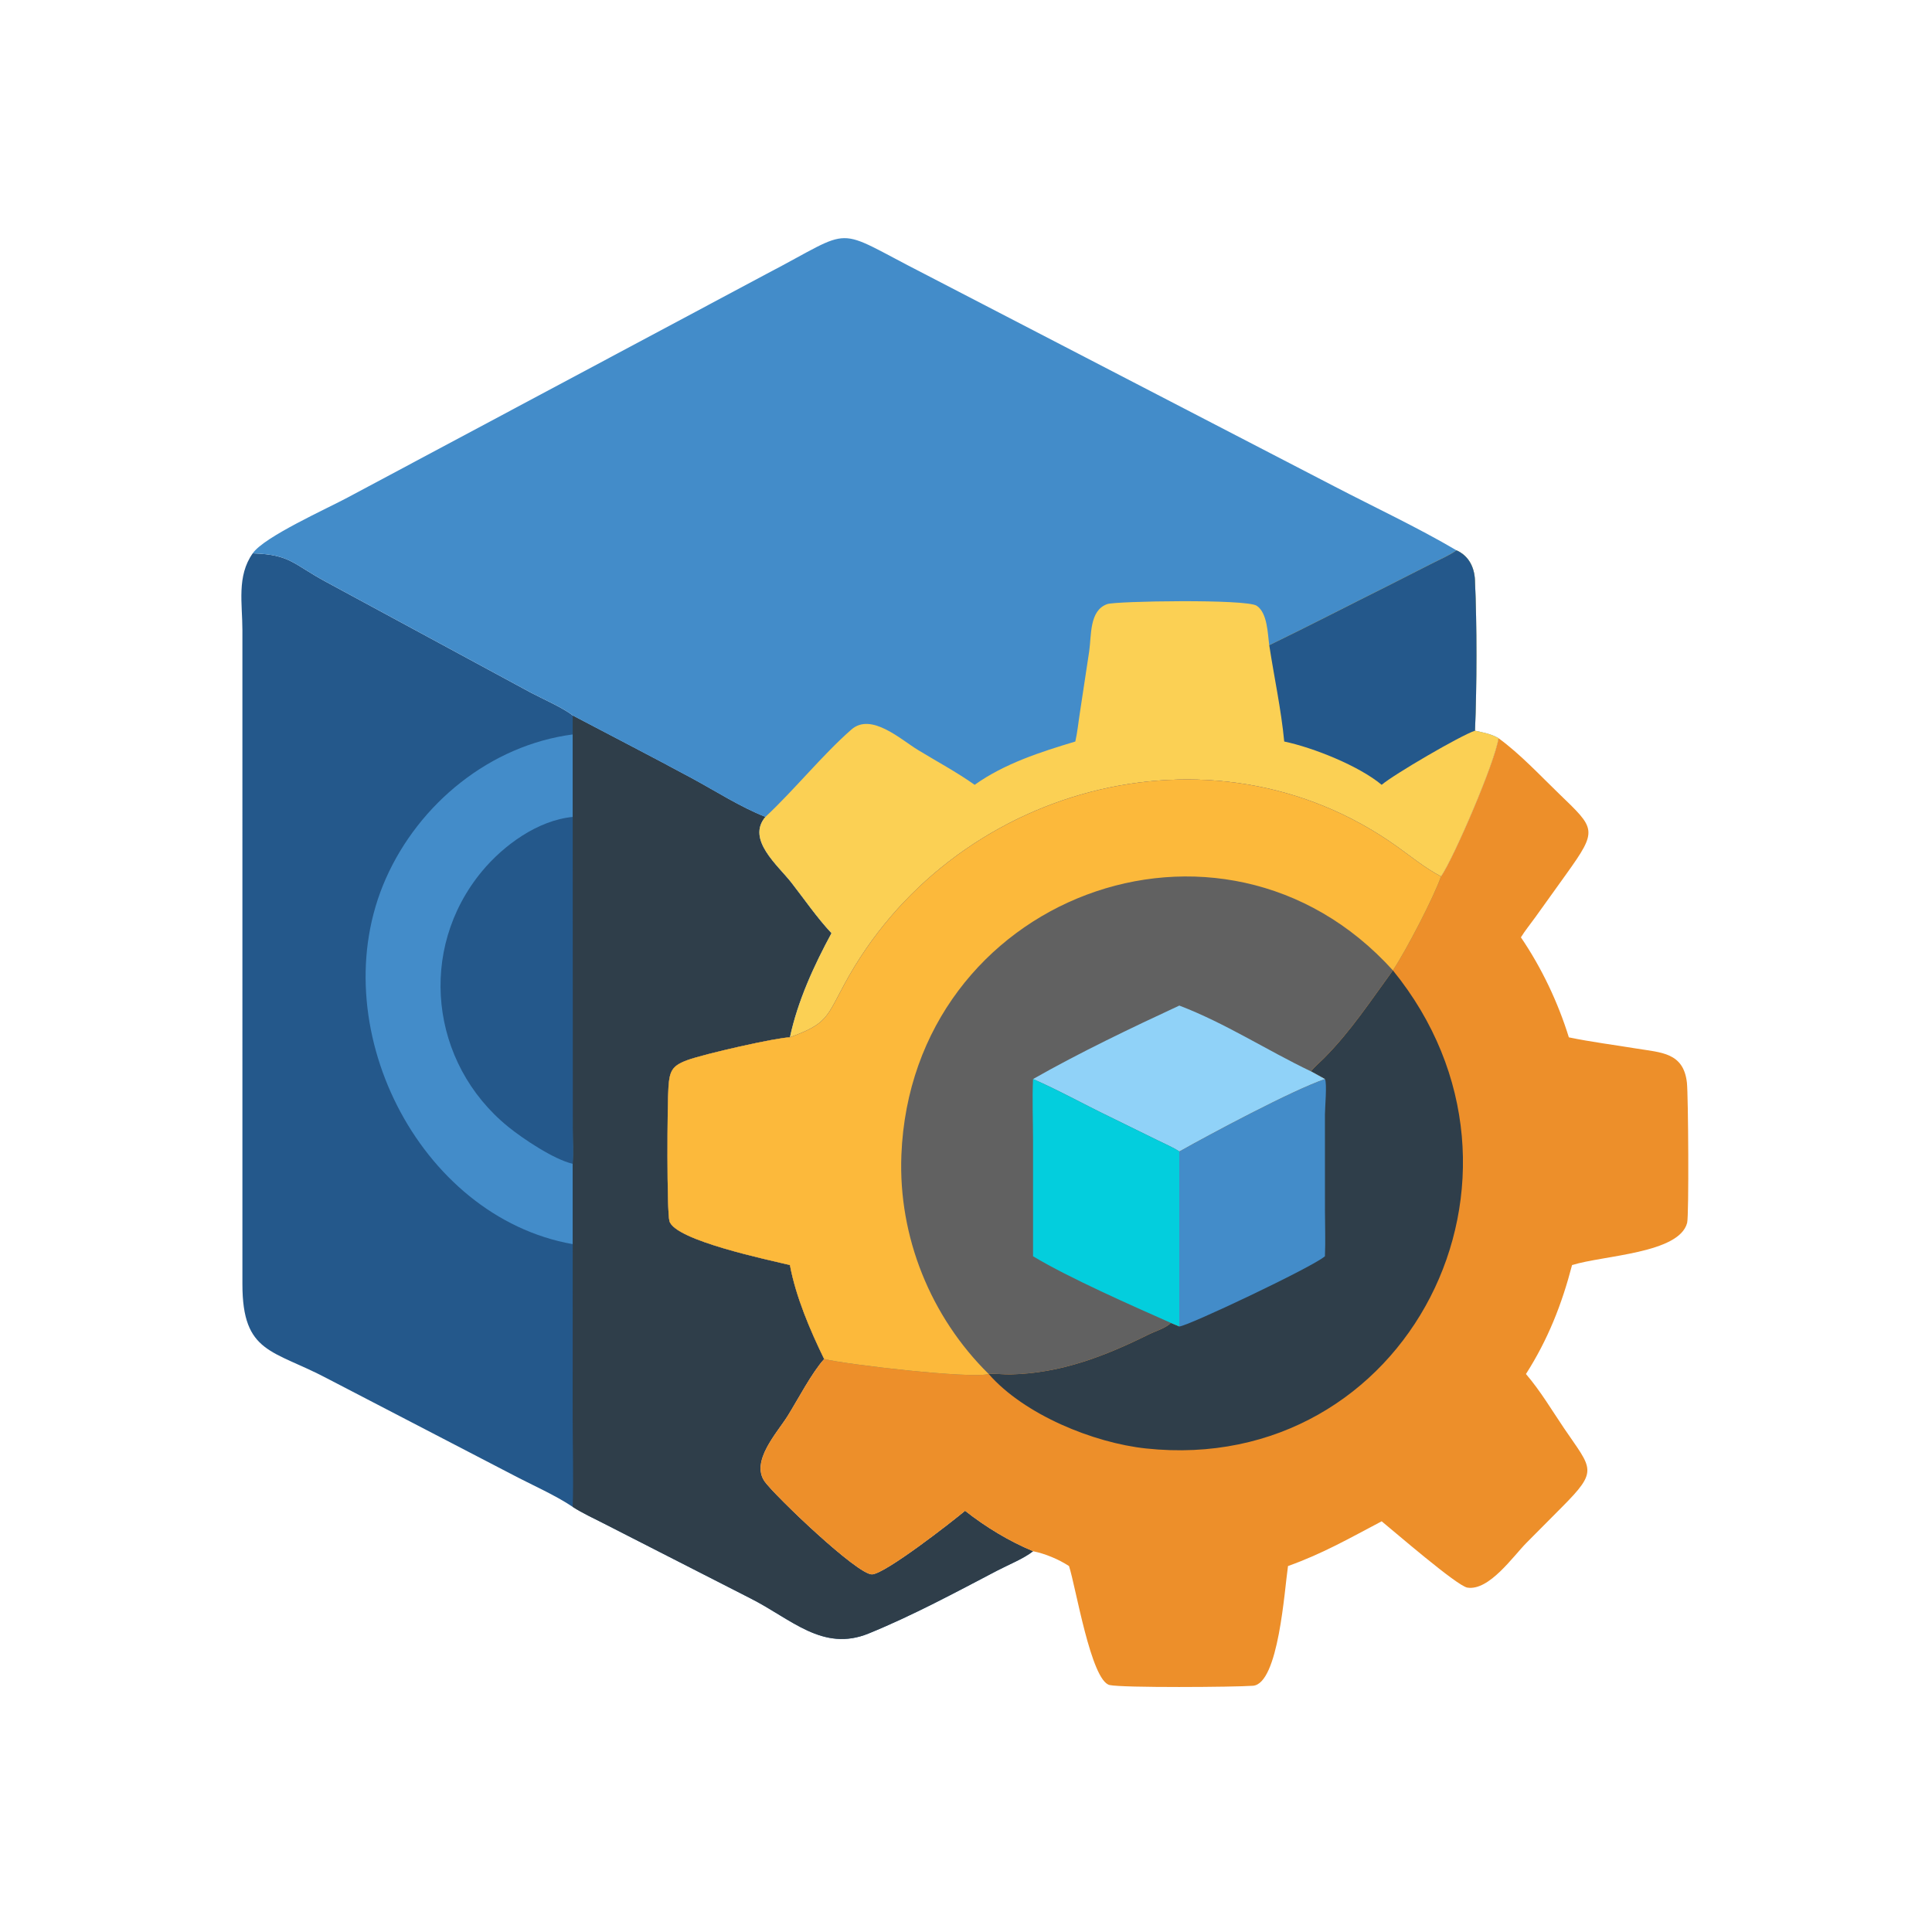 <?xml version="1.0" encoding="utf-8" ?><!-- created by svgstack.com | Attribution is required. --><svg xmlns="http://www.w3.org/2000/svg" xmlns:xlink="http://www.w3.org/1999/xlink" width="1024" height="1024"><path fill="#24588B" transform="scale(2 2)" d="M66.974 146.64L67.183 146.649C76.984 146.99 77.635 149.478 86.473 154.235L140.81 183.621C143.509 185.047 149.669 187.796 151.772 189.618C162.28 195.152 172.872 200.599 183.319 206.238C189.648 209.654 196.152 213.864 202.835 216.493C197.743 222.472 206.151 229.327 209.73 233.912C213.201 238.358 216.492 243.192 220.35 247.301C215.691 255.9 211.377 265.319 209.335 274.908C205.859 274.948 186.597 279.303 182.094 280.969C178.061 282.46 177.455 283.858 177.15 288.074C176.829 292.51 176.687 321.114 177.409 323.612C178.893 328.744 203.73 333.874 209.335 335.258C210.9 343.642 214.675 352.499 218.405 360.147C215.116 363.78 211.439 370.862 208.738 375.205C205.96 379.671 198.795 387.266 202.662 392.67C205.326 396.392 227.294 417.456 231.124 417.242C234.665 417.045 252.305 403.305 255.757 400.397C261.169 404.664 267.391 408.453 273.771 411.092C271.341 413.029 267.16 414.714 264.351 416.185C253.241 422 241.813 428.155 230.185 432.896C218.061 437.839 209.727 429.072 198.948 423.617L159.994 403.73C157.241 402.312 154.377 401.019 151.772 399.339C147.175 396.227 140.731 393.417 135.707 390.753L86.686 365.296C72.304 357.676 64.262 358.766 64.242 340.361L64.239 166.968C64.236 159.935 62.699 152.656 66.974 146.64Z"/><path fill="#438CC9" transform="scale(2 2)" d="M151.772 329.709C110.789 322.464 85.191 271.334 102.246 232.839C111.079 212.901 129.937 197.51 151.772 194.634L151.772 216.493L151.795 298.971C151.801 302.051 152.062 305.361 151.772 308.415L151.772 329.709Z"/><path fill="#24588B" transform="scale(2 2)" d="M151.772 308.415C146.845 307.306 138.577 301.785 134.643 298.583C113.949 281.739 110.617 251.583 127.704 230.933C133.466 223.97 142.558 217.379 151.772 216.493L151.795 298.971C151.801 302.051 152.062 305.361 151.772 308.415Z"/><path fill="#2F3E4A" transform="scale(2 2)" d="M151.772 189.618C162.28 195.152 172.872 200.599 183.319 206.238C189.648 209.654 196.152 213.864 202.835 216.493C197.743 222.472 206.151 229.327 209.73 233.912C213.201 238.358 216.492 243.192 220.35 247.301C215.691 255.9 211.377 265.319 209.335 274.908C205.859 274.948 186.597 279.303 182.094 280.969C178.061 282.46 177.455 283.858 177.15 288.074C176.829 292.51 176.687 321.114 177.409 323.612C178.893 328.744 203.73 333.874 209.335 335.258C210.9 343.642 214.675 352.499 218.405 360.147C215.116 363.78 211.439 370.862 208.738 375.205C205.96 379.671 198.795 387.266 202.662 392.67C205.326 396.392 227.294 417.456 231.124 417.242C234.665 417.045 252.305 403.305 255.757 400.397C261.169 404.664 267.391 408.453 273.771 411.092C271.341 413.029 267.16 414.714 264.351 416.185C253.241 422 241.813 428.155 230.185 432.896C218.061 437.839 209.727 429.072 198.948 423.617L159.994 403.73C157.241 402.312 154.377 401.019 151.772 399.339C152.009 391.562 151.766 383.714 151.763 375.93L151.772 329.709L151.772 308.415C152.062 305.361 151.801 302.051 151.795 298.971L151.772 216.493L151.772 194.634L151.772 189.618Z"/><path fill="#438CC9" transform="scale(2 2)" d="M66.974 146.64C69.919 142.282 86.924 134.666 92.112 131.858L203.147 72.581C227.257 60.016 220.125 59.92 244.815 72.505L353.604 128.889C364.369 134.489 375.531 139.697 385.993 145.842C389.25 147.308 390.718 150.336 390.873 153.725C391.42 165.711 391.382 181.624 390.892 193.64C393.051 194.104 395.189 194.497 397.119 195.623C396.277 201.825 385.311 227.296 381.883 232.275C377.69 230.081 374.012 227.052 370.172 224.311C320.943 189.179 251.823 208.737 223.758 260.883C218.962 269.794 219.111 271.316 209.335 274.908C211.377 265.319 215.691 255.9 220.35 247.301C216.492 243.192 213.201 238.358 209.73 233.912C206.151 229.327 197.743 222.472 202.835 216.493C196.152 213.864 189.648 209.654 183.319 206.238C172.872 200.599 162.28 195.152 151.772 189.618C149.669 187.796 143.509 185.047 140.81 183.621L86.473 154.235C77.635 149.478 76.984 146.99 67.183 146.649L66.974 146.64Z"/><path fill="#FBD054" transform="scale(2 2)" d="M385.993 145.842C389.25 147.308 390.718 150.336 390.873 153.725C391.42 165.711 391.382 181.624 390.892 193.64C393.051 194.104 395.189 194.497 397.119 195.623C396.277 201.825 385.311 227.296 381.883 232.275C377.69 230.081 374.012 227.052 370.172 224.311C320.943 189.179 251.823 208.737 223.758 260.883C218.962 269.794 219.111 271.316 209.335 274.908C211.377 265.319 215.691 255.9 220.35 247.301C216.492 243.192 213.201 238.358 209.73 233.912C206.151 229.327 197.743 222.472 202.835 216.493C210.561 209.27 218.042 199.969 225.64 193.327C230.874 188.752 238.748 195.996 243.232 198.727C248.258 201.788 253.488 204.589 258.299 207.985C266.206 202.346 275.764 199.276 284.97 196.511C285.543 193.987 285.789 191.356 286.191 188.798L288.661 172.509C289.259 168.369 288.654 161.755 293.441 160.088C295.745 159.286 330.3 158.7 333.049 160.533C335.902 162.437 335.939 167.938 336.365 170.989C346.906 165.876 357.312 160.486 367.797 155.259L379.527 149.304C381.677 148.211 384.014 147.224 385.993 145.842Z"/><path fill="#24588B" transform="scale(2 2)" d="M385.993 145.842C389.25 147.308 390.718 150.336 390.873 153.725C391.42 165.711 391.382 181.624 390.892 193.64C387.08 194.888 369.265 205.304 366.158 207.985C360.143 202.967 348.057 198.127 340.333 196.511C339.529 188.023 337.653 179.432 336.365 170.989C346.906 165.876 357.312 160.486 367.797 155.259L379.527 149.304C381.677 148.211 384.014 147.224 385.993 145.842Z"/><path fill="#ED8F2A" transform="scale(2 2)" d="M397.119 195.623C402.886 199.853 407.939 205.295 413.07 210.258C422.81 219.68 423.567 219.802 415.096 231.616L406.848 243.117C405.601 244.862 404.177 246.583 403.056 248.405C408.536 256.456 412.888 265.618 415.764 274.908C421.702 276.143 427.788 276.905 433.776 277.89C440.224 278.952 446.143 278.908 447.049 286.901C447.414 290.118 447.619 322.117 447.107 324.078C444.992 332.188 425.004 332.651 416.61 335.258C413.904 345.667 410.197 355.044 404.394 364.127C408.265 368.643 411.195 373.644 414.518 378.545C421.899 389.433 423.73 389.566 413.878 399.453L404.57 408.822C400.991 412.422 394.644 421.642 388.873 420.735C386.145 420.307 369.416 405.802 366.158 403.161C357.531 407.699 350.633 411.69 341.336 415.019C340.39 421.308 338.859 446.245 332.034 446.747C327.081 447.111 297.527 447.318 294.068 446.554C289.133 445.464 285.052 420.278 283.298 415.019C280.555 413.228 277 411.741 273.771 411.092C267.391 408.453 261.169 404.664 255.757 400.397C252.305 403.305 234.665 417.045 231.124 417.242C227.294 417.456 205.326 396.392 202.662 392.67C198.795 387.266 205.96 379.671 208.738 375.205C211.439 370.862 215.116 363.78 218.405 360.147C214.675 352.499 210.9 343.642 209.335 335.258C203.73 333.874 178.893 328.744 177.409 323.612C176.687 321.114 176.829 292.51 177.15 288.074C177.455 283.858 178.061 282.46 182.094 280.969C186.597 279.303 205.859 274.948 209.335 274.908C219.111 271.316 218.962 269.794 223.758 260.883C251.823 208.737 320.943 189.179 370.172 224.311C374.012 227.052 377.69 230.081 381.883 232.275C385.311 227.296 396.277 201.825 397.119 195.623Z"/><path fill="#2F3E4A" transform="scale(2 2)" d="M369.133 257.163C413.549 311.737 372.952 391.271 303.687 383.857C289.747 382.365 271.434 374.901 262.016 364.127C263.919 363.968 265.878 364.278 267.793 364.234C281.168 363.928 292.779 359.409 304.505 353.601C306.232 352.745 308.976 351.961 310.274 350.576L312.528 351.522L312.528 305.153C320.505 300.651 342.569 288.848 351.12 285.956L347.399 283.909C348.416 282.655 349.77 281.541 350.912 280.391C358.007 273.243 363.257 265.188 369.133 257.163Z"/><path fill="#438CC9" transform="scale(2 2)" d="M351.12 285.956C351.717 287.044 351.127 293.475 351.122 295.364L351.128 320.708C351.131 324.76 351.296 328.879 351.12 332.923C347.769 335.843 314.435 351.596 312.528 351.522L312.528 305.153C320.505 300.651 342.569 288.848 351.12 285.956Z"/><path fill="#616161" transform="scale(2 2)" d="M209.335 274.908C219.111 271.316 218.962 269.794 223.758 260.883C251.823 208.737 320.943 189.179 370.172 224.311C374.012 227.052 377.69 230.081 381.883 232.275C379.977 237.749 372.727 251.713 369.133 257.163L369.133 257.163C363.257 265.188 358.007 273.243 350.912 280.391C349.77 281.541 348.416 282.655 347.399 283.909L351.12 285.956C342.569 288.848 320.505 300.651 312.528 305.153L312.528 351.522L310.274 350.576C308.976 351.961 306.232 352.745 304.505 353.601C292.779 359.409 281.168 363.928 267.793 364.234C265.878 364.278 263.919 363.968 262.016 364.127L262.016 364.127C257.305 365.441 224.207 361.615 218.405 360.147C214.675 352.499 210.9 343.642 209.335 335.258C203.73 333.874 178.893 328.744 177.409 323.612C176.687 321.114 176.829 292.51 177.15 288.074C177.455 283.858 178.061 282.46 182.094 280.969C186.597 279.303 205.859 274.948 209.335 274.908Z"/><path fill="#90D2F8" transform="scale(2 2)" d="M312.528 266.487C324.615 271.088 335.744 278.341 347.399 283.909L351.12 285.956C342.569 288.848 320.505 300.651 312.528 305.153C310.782 304 308.67 303.134 306.795 302.194L293.67 295.752C287.02 292.533 280.537 288.919 273.771 285.956C286.236 278.881 299.539 272.518 312.528 266.487Z"/><path fill="#03CEDD" transform="scale(2 2)" d="M273.771 285.956C280.537 288.919 287.02 292.533 293.67 295.752L306.795 302.194C308.67 303.134 310.782 304 312.528 305.153L312.528 351.522L310.274 350.576C300.122 346.074 283.17 338.609 273.771 332.923L273.767 302.033C273.766 296.706 273.512 291.273 273.771 285.956Z"/><path fill="#FCB93B" transform="scale(2 2)" d="M209.335 274.908C219.111 271.316 218.962 269.794 223.758 260.883C251.823 208.737 320.943 189.179 370.172 224.311C374.012 227.052 377.69 230.081 381.883 232.275C379.977 237.749 372.727 251.713 369.133 257.163C323.639 206.807 241.554 237.76 238.877 306.105C238.029 327.764 246.629 348.983 262.016 364.127C257.305 365.441 224.207 361.615 218.405 360.147C214.675 352.499 210.9 343.642 209.335 335.258C203.73 333.874 178.893 328.744 177.409 323.612C176.687 321.114 176.829 292.51 177.15 288.074C177.455 283.858 178.061 282.46 182.094 280.969C186.597 279.303 205.859 274.948 209.335 274.908Z"/></svg> 